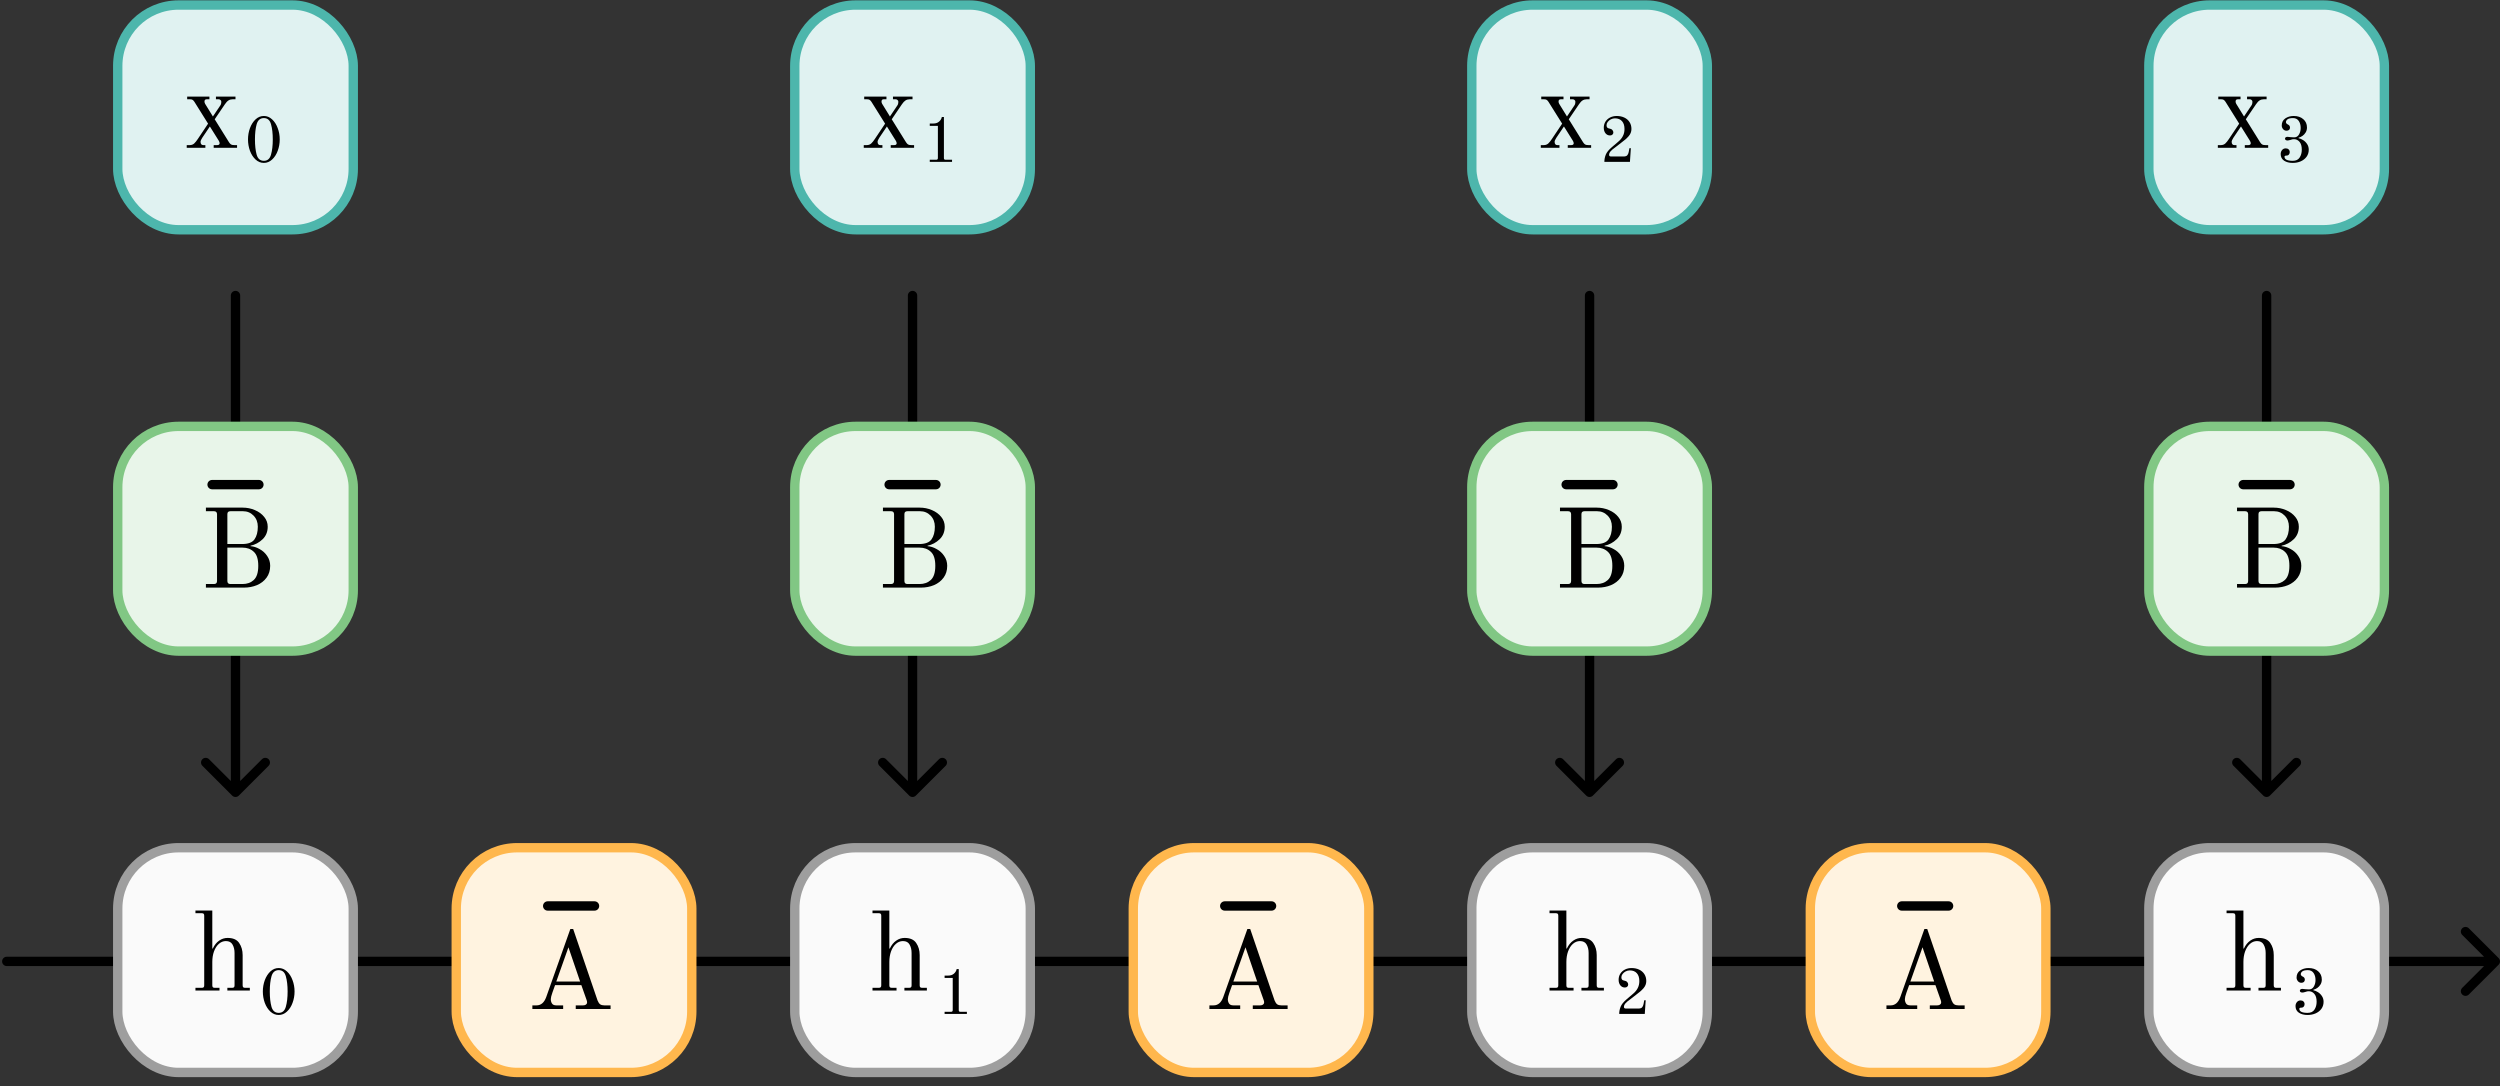 <svg width="267" height="116" viewBox="0 0 267 116" fill="none" xmlns="http://www.w3.org/2000/svg">
<rect x="0" y="0" width="267" height="116" fill="#333333" stroke="none"/>
<path d="M0.725 102.178C0.449 102.178 0.225 102.402 0.225 102.678C0.225 102.954 0.449 103.178 0.725 103.178L0.725 102.178ZM266.854 103.032C267.049 102.836 267.049 102.52 266.854 102.324L263.672 99.142C263.476 98.947 263.16 98.947 262.964 99.142C262.769 99.338 262.769 99.654 262.964 99.85L265.793 102.678L262.964 105.506C262.769 105.702 262.769 106.018 262.964 106.214C263.16 106.409 263.476 106.409 263.672 106.214L266.854 103.032ZM0.725 102.678L0.725 103.178L266.5 103.178L266.5 102.678L266.5 102.178L0.725 102.178L0.725 102.678Z" fill="black"/>
<path d="M25.651 31.564C25.651 31.288 25.427 31.064 25.151 31.064C24.875 31.064 24.651 31.288 24.651 31.564L25.651 31.564ZM24.797 84.971C24.993 85.167 25.309 85.167 25.505 84.971L28.686 81.789C28.882 81.594 28.882 81.278 28.686 81.082C28.491 80.887 28.175 80.887 27.979 81.082L25.151 83.911L22.323 81.082C22.127 80.887 21.811 80.887 21.616 81.082C21.42 81.278 21.42 81.594 21.616 81.789L24.797 84.971ZM25.151 31.564L24.651 31.564L24.651 84.618L25.151 84.618L25.651 84.618L25.651 31.564L25.151 31.564Z" fill="black"/>
<path d="M170.266 31.564C170.266 31.288 170.042 31.064 169.766 31.064C169.49 31.064 169.266 31.288 169.266 31.564L170.266 31.564ZM169.413 84.971C169.608 85.167 169.925 85.167 170.12 84.971L173.302 81.789C173.497 81.594 173.497 81.278 173.302 81.082C173.107 80.887 172.79 80.887 172.595 81.082L169.766 83.911L166.938 81.082C166.743 80.887 166.426 80.887 166.231 81.082C166.036 81.278 166.036 81.594 166.231 81.789L169.413 84.971ZM169.766 31.564L169.266 31.564L169.266 84.618L169.766 84.618L170.266 84.618L170.266 31.564L169.766 31.564Z" fill="black"/>
<path d="M97.959 31.564C97.959 31.288 97.735 31.064 97.459 31.064C97.182 31.064 96.959 31.288 96.959 31.564L97.959 31.564ZM97.105 84.971C97.3 85.167 97.617 85.167 97.812 84.971L100.994 81.789C101.189 81.594 101.189 81.278 100.994 81.082C100.799 80.887 100.482 80.887 100.287 81.082L97.459 83.911L94.63 81.082C94.435 80.887 94.118 80.887 93.923 81.082C93.728 81.278 93.728 81.594 93.923 81.789L97.105 84.971ZM97.459 31.564L96.959 31.564L96.959 84.618L97.459 84.618L97.959 84.618L97.959 31.564L97.459 31.564Z" fill="black"/>
<path d="M242.574 31.564C242.574 31.288 242.35 31.064 242.074 31.064C241.798 31.064 241.574 31.288 241.574 31.564L242.574 31.564ZM241.72 84.971C241.915 85.167 242.232 85.167 242.427 84.971L245.609 81.789C245.805 81.594 245.805 81.278 245.609 81.082C245.414 80.887 245.097 80.887 244.902 81.082L242.074 83.911L239.245 81.082C239.05 80.887 238.733 80.887 238.538 81.082C238.343 81.278 238.343 81.594 238.538 81.789L241.72 84.971ZM242.074 31.564L241.574 31.564L241.574 84.618L242.074 84.618L242.574 84.618L242.574 31.564L242.074 31.564Z" fill="black"/>
<rect x="12.574" y="0.537" width="25.154" height="24" rx="6.5" fill="#E0F2F1" stroke="#4DB6AC"/>
<rect x="157.189" y="0.537" width="25.154" height="24" rx="6.5" fill="#E0F2F1" stroke="#4DB6AC"/>
<rect x="84.882" y="0.537" width="25.154" height="24" rx="6.5" fill="#E0F2F1" stroke="#4DB6AC"/>
<rect x="229.497" y="0.537" width="25.154" height="24" rx="6.5" fill="#E0F2F1" stroke="#4DB6AC"/>
<path d="M19.942 15.499H20.254C20.446 15.499 20.606 15.443 20.734 15.331C20.862 15.211 20.994 15.047 21.13 14.839L22.222 13.207L20.758 10.867C20.694 10.771 20.63 10.703 20.566 10.663C20.51 10.623 20.414 10.603 20.278 10.603H19.99V10.315H22.366V10.603H22.078C21.918 10.603 21.838 10.683 21.838 10.843C21.838 10.931 21.862 11.015 21.91 11.095L22.738 12.439L23.53 11.263C23.602 11.159 23.638 11.031 23.638 10.879C23.638 10.791 23.606 10.723 23.542 10.675C23.486 10.627 23.422 10.603 23.35 10.603H23.062V10.315H25.15V10.603H24.85C24.682 10.603 24.534 10.643 24.406 10.723C24.278 10.803 24.15 10.939 24.022 11.131L22.93 12.739L24.454 15.187C24.526 15.299 24.598 15.379 24.67 15.427C24.742 15.475 24.866 15.499 25.042 15.499H25.318V15.787H22.822V15.499H23.182C23.27 15.499 23.338 15.483 23.386 15.451C23.434 15.411 23.458 15.359 23.458 15.295C23.458 15.255 23.45 15.215 23.434 15.175C23.418 15.127 23.398 15.083 23.374 15.043L22.414 13.507L21.598 14.719C21.478 14.911 21.418 15.051 21.418 15.139C21.418 15.379 21.518 15.499 21.718 15.499H21.934V15.787H19.942V15.499Z" fill="black"/>
<path d="M164.557 15.499H164.869C165.061 15.499 165.221 15.443 165.349 15.331C165.477 15.211 165.609 15.047 165.745 14.839L166.837 13.207L165.373 10.867C165.309 10.771 165.245 10.703 165.181 10.663C165.125 10.623 165.029 10.603 164.893 10.603H164.605V10.315H166.981V10.603H166.693C166.533 10.603 166.453 10.683 166.453 10.843C166.453 10.931 166.477 11.015 166.525 11.095L167.353 12.439L168.145 11.263C168.217 11.159 168.253 11.031 168.253 10.879C168.253 10.791 168.221 10.723 168.157 10.675C168.101 10.627 168.037 10.603 167.965 10.603H167.677V10.315H169.765V10.603H169.465C169.297 10.603 169.149 10.643 169.021 10.723C168.893 10.803 168.765 10.939 168.637 11.131L167.545 12.739L169.069 15.187C169.141 15.299 169.213 15.379 169.285 15.427C169.357 15.475 169.481 15.499 169.657 15.499H169.933V15.787H167.437V15.499H167.797C167.885 15.499 167.953 15.483 168.001 15.451C168.049 15.411 168.073 15.359 168.073 15.295C168.073 15.255 168.065 15.215 168.049 15.175C168.033 15.127 168.013 15.083 167.989 15.043L167.029 13.507L166.213 14.719C166.093 14.911 166.033 15.051 166.033 15.139C166.033 15.379 166.133 15.499 166.333 15.499H166.549V15.787H164.557V15.499Z" fill="black"/>
<path d="M92.249 15.499H92.561C92.753 15.499 92.913 15.443 93.041 15.331C93.169 15.211 93.301 15.047 93.437 14.839L94.529 13.207L93.065 10.867C93.001 10.771 92.937 10.703 92.873 10.663C92.817 10.623 92.721 10.603 92.585 10.603H92.297V10.315H94.673V10.603H94.385C94.225 10.603 94.145 10.683 94.145 10.843C94.145 10.931 94.169 11.015 94.217 11.095L95.045 12.439L95.837 11.263C95.909 11.159 95.945 11.031 95.945 10.879C95.945 10.791 95.913 10.723 95.849 10.675C95.793 10.627 95.729 10.603 95.657 10.603H95.369V10.315H97.457V10.603H97.157C96.989 10.603 96.841 10.643 96.713 10.723C96.585 10.803 96.457 10.939 96.329 11.131L95.237 12.739L96.761 15.187C96.833 15.299 96.905 15.379 96.977 15.427C97.049 15.475 97.173 15.499 97.349 15.499H97.625V15.787H95.129V15.499H95.489C95.577 15.499 95.645 15.483 95.693 15.451C95.741 15.411 95.765 15.359 95.765 15.295C95.765 15.255 95.757 15.215 95.741 15.175C95.725 15.127 95.705 15.083 95.681 15.043L94.721 13.507L93.905 14.719C93.785 14.911 93.725 15.051 93.725 15.139C93.725 15.379 93.825 15.499 94.025 15.499H94.241V15.787H92.249V15.499Z" fill="black"/>
<path d="M236.865 15.499H237.177C237.369 15.499 237.529 15.443 237.657 15.331C237.785 15.211 237.917 15.047 238.053 14.839L239.145 13.207L237.681 10.867C237.617 10.771 237.553 10.703 237.489 10.663C237.433 10.623 237.337 10.603 237.201 10.603H236.913V10.315H239.289V10.603H239.001C238.841 10.603 238.761 10.683 238.761 10.843C238.761 10.931 238.785 11.015 238.833 11.095L239.661 12.439L240.453 11.263C240.525 11.159 240.561 11.031 240.561 10.879C240.561 10.791 240.529 10.723 240.465 10.675C240.409 10.627 240.345 10.603 240.273 10.603H239.985V10.315H242.073V10.603H241.773C241.605 10.603 241.457 10.643 241.329 10.723C241.201 10.803 241.073 10.939 240.945 11.131L239.853 12.739L241.377 15.187C241.449 15.299 241.521 15.379 241.593 15.427C241.665 15.475 241.789 15.499 241.965 15.499H242.241V15.787H239.745V15.499H240.105C240.193 15.499 240.261 15.483 240.309 15.451C240.357 15.411 240.381 15.359 240.381 15.295C240.381 15.255 240.373 15.215 240.357 15.175C240.341 15.127 240.321 15.083 240.297 15.043L239.337 13.507L238.521 14.719C238.401 14.911 238.341 15.051 238.341 15.139C238.341 15.379 238.441 15.499 238.641 15.499H238.857V15.787H236.865V15.499Z" fill="black"/>
<path d="M28.181 17.399C27.85 17.399 27.556 17.28 27.299 17.042C27.042 16.804 26.842 16.494 26.697 16.111C26.557 15.724 26.487 15.318 26.487 14.893C26.487 14.468 26.557 14.065 26.697 13.682C26.842 13.295 27.042 12.982 27.299 12.744C27.556 12.506 27.85 12.387 28.181 12.387C28.508 12.387 28.799 12.506 29.056 12.744C29.317 12.982 29.518 13.295 29.658 13.682C29.803 14.065 29.875 14.468 29.875 14.893C29.875 15.318 29.803 15.724 29.658 16.111C29.518 16.494 29.317 16.804 29.056 17.042C28.799 17.28 28.508 17.399 28.181 17.399ZM28.181 17.175C28.568 17.175 28.823 16.956 28.944 16.517C29.07 16.078 29.133 15.537 29.133 14.893C29.133 14.249 29.07 13.708 28.944 13.269C28.823 12.83 28.568 12.611 28.181 12.611C27.794 12.611 27.537 12.83 27.411 13.269C27.29 13.703 27.229 14.244 27.229 14.893C27.229 15.542 27.29 16.085 27.411 16.524C27.537 16.958 27.794 17.175 28.181 17.175Z" fill="black"/>
<path d="M171.347 17.287C171.347 17.03 171.396 16.776 171.494 16.524C171.592 16.272 171.812 16.001 172.152 15.712L172.824 15.138C173.044 14.956 173.209 14.755 173.321 14.536C173.438 14.317 173.496 14.065 173.496 13.78C173.496 13.416 173.408 13.136 173.23 12.94C173.053 12.739 172.801 12.639 172.474 12.639C172.325 12.639 172.18 12.674 172.04 12.744C171.905 12.814 171.793 12.907 171.704 13.024C171.62 13.136 171.578 13.253 171.578 13.374C171.578 13.486 171.604 13.57 171.655 13.626C171.707 13.677 171.777 13.71 171.865 13.724C172.015 13.747 172.124 13.799 172.194 13.878C172.269 13.953 172.306 14.044 172.306 14.151C172.306 14.24 172.274 14.314 172.208 14.375C172.148 14.436 172.061 14.466 171.949 14.466C171.758 14.466 171.599 14.391 171.473 14.242C171.347 14.088 171.284 13.887 171.284 13.64C171.284 13.402 171.343 13.187 171.459 12.996C171.581 12.805 171.746 12.655 171.956 12.548C172.171 12.441 172.409 12.387 172.67 12.387C172.969 12.387 173.237 12.443 173.475 12.555C173.713 12.667 173.9 12.828 174.035 13.038C174.171 13.248 174.238 13.495 174.238 13.78C174.238 14.065 174.138 14.321 173.937 14.55C173.737 14.779 173.473 15.01 173.146 15.243L172.46 15.775C172.264 15.91 172.113 16.041 172.005 16.167C171.903 16.288 171.851 16.414 171.851 16.545C171.851 16.657 171.924 16.713 172.068 16.713H173.391C173.578 16.713 173.709 16.673 173.783 16.594C173.863 16.51 173.916 16.393 173.944 16.244L174.021 15.831H174.175L174.077 17.287H171.347Z" fill="black"/>
<path d="M99.299 17.063H99.971C100.04 17.063 100.089 17.049 100.117 17.021C100.15 16.993 100.166 16.946 100.166 16.881V13.444H99.299V13.192H99.683C99.936 13.192 100.138 13.124 100.292 12.989C100.451 12.854 100.549 12.69 100.586 12.499H100.81V16.881C100.81 16.946 100.824 16.993 100.852 17.021C100.885 17.049 100.936 17.063 101.006 17.063H101.678V17.287H99.299V17.063Z" fill="black"/>
<path d="M244.866 17.399C244.492 17.399 244.184 17.32 243.942 17.161C243.699 16.998 243.578 16.762 243.578 16.454C243.578 16.286 243.627 16.144 243.725 16.027C243.823 15.906 243.951 15.845 244.11 15.845C244.245 15.845 244.35 15.882 244.425 15.957C244.504 16.027 244.544 16.125 244.544 16.251C244.544 16.349 244.513 16.435 244.453 16.51C244.397 16.58 244.322 16.615 244.229 16.615C244.065 16.615 243.984 16.655 243.984 16.734C243.984 17.028 244.278 17.175 244.866 17.175C245.206 17.175 245.451 17.058 245.601 16.825C245.755 16.592 245.832 16.312 245.832 15.985C245.832 15.612 245.75 15.332 245.587 15.145C245.428 14.958 245.232 14.865 244.999 14.865C244.929 14.865 244.87 14.87 244.824 14.879C244.782 14.888 244.728 14.905 244.663 14.928C244.509 14.979 244.39 15.005 244.306 15.005C244.236 15.005 244.173 14.989 244.117 14.956C244.065 14.923 244.04 14.874 244.04 14.809C244.04 14.744 244.065 14.695 244.117 14.662C244.168 14.629 244.231 14.613 244.306 14.613C244.385 14.613 244.495 14.625 244.635 14.648C244.728 14.662 244.856 14.669 245.02 14.669C245.244 14.669 245.414 14.569 245.531 14.368C245.652 14.163 245.713 13.929 245.713 13.668C245.713 13.365 245.643 13.113 245.503 12.912C245.363 12.711 245.16 12.611 244.894 12.611C244.618 12.611 244.422 12.655 244.306 12.744C244.194 12.833 244.138 12.933 244.138 13.045C244.138 13.087 244.154 13.131 244.187 13.178C244.219 13.22 244.264 13.255 244.32 13.283C244.488 13.353 244.572 13.467 244.572 13.626C244.572 13.724 244.539 13.806 244.474 13.871C244.408 13.932 244.315 13.962 244.194 13.962C244.058 13.962 243.939 13.906 243.837 13.794C243.739 13.677 243.69 13.549 243.69 13.409C243.69 13.082 243.813 12.83 244.061 12.653C244.313 12.476 244.616 12.387 244.971 12.387C245.395 12.387 245.736 12.501 245.993 12.73C246.254 12.954 246.385 13.25 246.385 13.619C246.385 13.815 246.338 13.99 246.245 14.144C246.156 14.293 246.042 14.417 245.902 14.515C245.766 14.608 245.629 14.671 245.489 14.704V14.76C245.643 14.788 245.804 14.856 245.972 14.963C246.14 15.066 246.282 15.206 246.399 15.383C246.515 15.56 246.574 15.763 246.574 15.992C246.574 16.277 246.497 16.526 246.343 16.741C246.189 16.951 245.981 17.114 245.72 17.231C245.463 17.343 245.178 17.399 244.866 17.399Z" fill="black"/>
<rect x="12.574" y="45.537" width="25.154" height="24" rx="6.5" fill="#E8F5E9" stroke="#81C784"/>
<path d="M21.991 62.374H22.855C23.071 62.374 23.179 62.266 23.179 62.05V54.922C23.179 54.81 23.151 54.73 23.095 54.682C23.047 54.626 22.967 54.598 22.855 54.598H21.991V54.214H25.903C26.375 54.214 26.815 54.302 27.223 54.478C27.639 54.654 27.971 54.898 28.219 55.21C28.467 55.514 28.591 55.862 28.591 56.254C28.591 56.798 28.407 57.246 28.039 57.598C27.671 57.95 27.243 58.178 26.755 58.282V58.33C27.083 58.354 27.407 58.458 27.727 58.642C28.055 58.818 28.323 59.062 28.531 59.374C28.747 59.686 28.855 60.038 28.855 60.43C28.855 60.918 28.727 61.338 28.471 61.69C28.215 62.042 27.871 62.31 27.439 62.494C27.015 62.67 26.547 62.758 26.035 62.758H21.991V62.374ZM25.855 58.102C26.503 58.102 26.943 57.938 27.175 57.61C27.415 57.274 27.535 56.822 27.535 56.254C27.535 55.774 27.383 55.378 27.079 55.066C26.775 54.754 26.399 54.598 25.951 54.598H24.607C24.495 54.598 24.411 54.626 24.355 54.682C24.307 54.73 24.283 54.81 24.283 54.922V58.102H25.855ZM25.903 62.374C26.391 62.374 26.791 62.23 27.103 61.942C27.423 61.646 27.583 61.142 27.583 60.43C27.583 59.718 27.423 59.218 27.103 58.93C26.791 58.634 26.391 58.486 25.903 58.486H24.283V62.05C24.283 62.266 24.391 62.374 24.607 62.374H25.903Z" fill="black"/>
<path d="M22.651 51.758H27.651" stroke="black" stroke-linecap="round"/>
<rect x="157.189" y="45.537" width="25.154" height="24" rx="6.5" fill="#E8F5E9" stroke="#81C784"/>
<path d="M166.606 62.374H167.47C167.686 62.374 167.794 62.266 167.794 62.05V54.922C167.794 54.81 167.766 54.73 167.71 54.682C167.662 54.626 167.582 54.598 167.47 54.598H166.606V54.214H170.518C170.99 54.214 171.43 54.302 171.838 54.478C172.254 54.654 172.586 54.898 172.834 55.21C173.082 55.514 173.206 55.862 173.206 56.254C173.206 56.798 173.022 57.246 172.654 57.598C172.286 57.95 171.858 58.178 171.37 58.282V58.33C171.698 58.354 172.022 58.458 172.342 58.642C172.67 58.818 172.938 59.062 173.146 59.374C173.362 59.686 173.47 60.038 173.47 60.43C173.47 60.918 173.342 61.338 173.086 61.69C172.83 62.042 172.486 62.31 172.054 62.494C171.63 62.67 171.162 62.758 170.65 62.758H166.606V62.374ZM170.47 58.102C171.118 58.102 171.558 57.938 171.79 57.61C172.03 57.274 172.15 56.822 172.15 56.254C172.15 55.774 171.998 55.378 171.694 55.066C171.39 54.754 171.014 54.598 170.566 54.598H169.222C169.11 54.598 169.026 54.626 168.97 54.682C168.922 54.73 168.898 54.81 168.898 54.922V58.102H170.47ZM170.518 62.374C171.006 62.374 171.406 62.23 171.718 61.942C172.038 61.646 172.198 61.142 172.198 60.43C172.198 59.718 172.038 59.218 171.718 58.93C171.406 58.634 171.006 58.486 170.518 58.486H168.898V62.05C168.898 62.266 169.006 62.374 169.222 62.374H170.518Z" fill="black"/>
<path d="M167.266 51.758H172.266" stroke="black" stroke-linecap="round"/>
<rect x="84.882" y="45.537" width="25.154" height="24" rx="6.5" fill="#E8F5E9" stroke="#81C784"/>
<path d="M94.298 62.374H95.162C95.378 62.374 95.486 62.266 95.486 62.05V54.922C95.486 54.81 95.458 54.73 95.402 54.682C95.354 54.626 95.274 54.598 95.162 54.598H94.298V54.214H98.21C98.682 54.214 99.122 54.302 99.53 54.478C99.946 54.654 100.278 54.898 100.526 55.21C100.774 55.514 100.898 55.862 100.898 56.254C100.898 56.798 100.714 57.246 100.346 57.598C99.978 57.95 99.55 58.178 99.062 58.282V58.33C99.39 58.354 99.714 58.458 100.034 58.642C100.362 58.818 100.63 59.062 100.838 59.374C101.054 59.686 101.162 60.038 101.162 60.43C101.162 60.918 101.034 61.338 100.778 61.69C100.522 62.042 100.178 62.31 99.746 62.494C99.322 62.67 98.854 62.758 98.342 62.758H94.298V62.374ZM98.162 58.102C98.81 58.102 99.25 57.938 99.482 57.61C99.722 57.274 99.842 56.822 99.842 56.254C99.842 55.774 99.69 55.378 99.386 55.066C99.082 54.754 98.706 54.598 98.258 54.598H96.914C96.802 54.598 96.718 54.626 96.662 54.682C96.614 54.73 96.59 54.81 96.59 54.922V58.102H98.162ZM98.21 62.374C98.698 62.374 99.098 62.23 99.41 61.942C99.73 61.646 99.89 61.142 99.89 60.43C99.89 59.718 99.73 59.218 99.41 58.93C99.098 58.634 98.698 58.486 98.21 58.486H96.59V62.05C96.59 62.266 96.698 62.374 96.914 62.374H98.21Z" fill="black"/>
<path d="M94.959 51.758H99.959" stroke="black" stroke-linecap="round"/>
<rect x="229.497" y="45.537" width="25.154" height="24" rx="6.5" fill="#E8F5E9" stroke="#81C784"/>
<path d="M238.914 62.374H239.778C239.994 62.374 240.102 62.266 240.102 62.05V54.922C240.102 54.81 240.074 54.73 240.018 54.682C239.97 54.626 239.89 54.598 239.778 54.598H238.914V54.214H242.826C243.298 54.214 243.738 54.302 244.146 54.478C244.562 54.654 244.894 54.898 245.142 55.21C245.39 55.514 245.514 55.862 245.514 56.254C245.514 56.798 245.33 57.246 244.962 57.598C244.594 57.95 244.166 58.178 243.678 58.282V58.33C244.006 58.354 244.33 58.458 244.65 58.642C244.978 58.818 245.246 59.062 245.454 59.374C245.67 59.686 245.778 60.038 245.778 60.43C245.778 60.918 245.65 61.338 245.394 61.69C245.138 62.042 244.794 62.31 244.362 62.494C243.938 62.67 243.47 62.758 242.958 62.758H238.914V62.374ZM242.778 58.102C243.426 58.102 243.866 57.938 244.098 57.61C244.338 57.274 244.458 56.822 244.458 56.254C244.458 55.774 244.306 55.378 244.002 55.066C243.698 54.754 243.322 54.598 242.874 54.598H241.53C241.418 54.598 241.334 54.626 241.278 54.682C241.23 54.73 241.206 54.81 241.206 54.922V58.102H242.778ZM242.826 62.374C243.314 62.374 243.714 62.23 244.026 61.942C244.346 61.646 244.506 61.142 244.506 60.43C244.506 59.718 244.346 59.218 244.026 58.93C243.714 58.634 243.314 58.486 242.826 58.486H241.206V62.05C241.206 62.266 241.314 62.374 241.53 62.374H242.826Z" fill="black"/>
<path d="M239.574 51.758H244.574" stroke="black" stroke-linecap="round"/>
<rect x="12.574" y="90.537" width="25.154" height="24" rx="6.5" fill="#FAFAFA" stroke="#9E9E9E"/>
<path d="M20.874 105.499H21.546C21.642 105.499 21.71 105.479 21.75 105.439C21.79 105.399 21.81 105.331 21.81 105.235V97.795C21.81 97.699 21.79 97.631 21.75 97.591C21.71 97.551 21.642 97.531 21.546 97.531H20.874V97.243H22.674V101.299L22.722 101.311C22.906 100.927 23.134 100.643 23.406 100.459C23.678 100.267 23.978 100.171 24.306 100.171C24.89 100.171 25.302 100.351 25.542 100.711C25.79 101.071 25.914 101.503 25.914 102.007V105.235C25.914 105.331 25.934 105.399 25.974 105.439C26.014 105.479 26.082 105.499 26.178 105.499H26.682V105.787H24.282V105.499H24.786C24.882 105.499 24.95 105.479 24.99 105.439C25.03 105.399 25.05 105.331 25.05 105.235V101.779C25.05 101.427 24.978 101.127 24.834 100.879C24.698 100.631 24.462 100.507 24.126 100.507C23.846 100.507 23.594 100.607 23.37 100.807C23.154 100.999 22.982 101.267 22.854 101.611C22.734 101.947 22.674 102.323 22.674 102.739V105.235C22.674 105.331 22.694 105.399 22.734 105.439C22.774 105.479 22.842 105.499 22.938 105.499H23.442V105.787H20.874V105.499Z" fill="black"/>
<path d="M29.765 108.399C29.434 108.399 29.14 108.28 28.883 108.042C28.627 107.804 28.426 107.494 28.281 107.111C28.141 106.724 28.071 106.318 28.071 105.893C28.071 105.468 28.141 105.065 28.281 104.682C28.426 104.295 28.627 103.982 28.883 103.744C29.14 103.506 29.434 103.387 29.765 103.387C30.092 103.387 30.384 103.506 30.64 103.744C30.902 103.982 31.102 104.295 31.242 104.682C31.387 105.065 31.459 105.468 31.459 105.893C31.459 106.318 31.387 106.724 31.242 107.111C31.102 107.494 30.902 107.804 30.64 108.042C30.384 108.28 30.092 108.399 29.765 108.399ZM29.765 108.175C30.153 108.175 30.407 107.956 30.528 107.517C30.654 107.078 30.717 106.537 30.717 105.893C30.717 105.249 30.654 104.708 30.528 104.269C30.407 103.83 30.153 103.611 29.765 103.611C29.378 103.611 29.121 103.83 28.995 104.269C28.874 104.703 28.813 105.244 28.813 105.893C28.813 106.542 28.874 107.085 28.995 107.524C29.121 107.958 29.378 108.175 29.765 108.175Z" fill="black"/>
<rect x="157.189" y="90.537" width="25.154" height="24" rx="6.5" fill="#FAFAFA" stroke="#9E9E9E"/>
<path d="M165.489 105.499H166.161C166.257 105.499 166.325 105.479 166.365 105.439C166.405 105.399 166.425 105.331 166.425 105.235V97.795C166.425 97.699 166.405 97.631 166.365 97.591C166.325 97.551 166.257 97.531 166.161 97.531H165.489V97.243H167.289V101.299L167.337 101.311C167.521 100.927 167.749 100.643 168.021 100.459C168.293 100.267 168.593 100.171 168.921 100.171C169.505 100.171 169.917 100.351 170.157 100.711C170.405 101.071 170.529 101.503 170.529 102.007V105.235C170.529 105.331 170.549 105.399 170.589 105.439C170.629 105.479 170.697 105.499 170.793 105.499H171.297V105.787H168.897V105.499H169.401C169.497 105.499 169.565 105.479 169.605 105.439C169.645 105.399 169.665 105.331 169.665 105.235V101.779C169.665 101.427 169.593 101.127 169.449 100.879C169.313 100.631 169.077 100.507 168.741 100.507C168.461 100.507 168.209 100.607 167.985 100.807C167.769 100.999 167.597 101.267 167.469 101.611C167.349 101.947 167.289 102.323 167.289 102.739V105.235C167.289 105.331 167.309 105.399 167.349 105.439C167.389 105.479 167.457 105.499 167.553 105.499H168.057V105.787H165.489V105.499Z" fill="black"/>
<path d="M172.932 108.287C172.932 108.03 172.981 107.776 173.079 107.524C173.177 107.272 173.396 107.001 173.737 106.712L174.409 106.138C174.628 105.956 174.794 105.755 174.906 105.536C175.022 105.317 175.081 105.065 175.081 104.78C175.081 104.416 174.992 104.136 174.815 103.94C174.637 103.739 174.385 103.639 174.059 103.639C173.909 103.639 173.765 103.674 173.625 103.744C173.489 103.814 173.377 103.907 173.289 104.024C173.205 104.136 173.163 104.253 173.163 104.374C173.163 104.486 173.188 104.57 173.24 104.626C173.291 104.677 173.361 104.71 173.45 104.724C173.599 104.747 173.709 104.799 173.779 104.878C173.853 104.953 173.891 105.044 173.891 105.151C173.891 105.24 173.858 105.314 173.793 105.375C173.732 105.436 173.646 105.466 173.534 105.466C173.342 105.466 173.184 105.391 173.058 105.242C172.932 105.088 172.869 104.887 172.869 104.64C172.869 104.402 172.927 104.187 173.044 103.996C173.165 103.805 173.331 103.655 173.541 103.548C173.755 103.441 173.993 103.387 174.255 103.387C174.553 103.387 174.822 103.443 175.06 103.555C175.298 103.667 175.484 103.828 175.62 104.038C175.755 104.248 175.823 104.495 175.823 104.78C175.823 105.065 175.722 105.321 175.522 105.55C175.321 105.779 175.057 106.01 174.731 106.243L174.045 106.775C173.849 106.91 173.697 107.041 173.59 107.167C173.487 107.288 173.436 107.414 173.436 107.545C173.436 107.657 173.508 107.713 173.653 107.713H174.976C175.162 107.713 175.293 107.673 175.368 107.594C175.447 107.51 175.501 107.393 175.529 107.244L175.606 106.831H175.76L175.662 108.287H172.932Z" fill="black"/>
<rect x="84.882" y="90.537" width="25.154" height="24" rx="6.5" fill="#FAFAFA" stroke="#9E9E9E"/>
<path d="M93.182 105.499H93.854C93.95 105.499 94.018 105.479 94.058 105.439C94.098 105.399 94.118 105.331 94.118 105.235V97.795C94.118 97.699 94.098 97.631 94.058 97.591C94.018 97.551 93.95 97.531 93.854 97.531H93.182V97.243H94.982V101.299L95.03 101.311C95.214 100.927 95.442 100.643 95.714 100.459C95.986 100.267 96.286 100.171 96.614 100.171C97.198 100.171 97.61 100.351 97.85 100.711C98.098 101.071 98.222 101.503 98.222 102.007V105.235C98.222 105.331 98.242 105.399 98.282 105.439C98.322 105.479 98.39 105.499 98.486 105.499H98.99V105.787H96.59V105.499H97.094C97.19 105.499 97.258 105.479 97.298 105.439C97.338 105.399 97.358 105.331 97.358 105.235V101.779C97.358 101.427 97.286 101.127 97.142 100.879C97.006 100.631 96.77 100.507 96.434 100.507C96.154 100.507 95.902 100.607 95.678 100.807C95.462 100.999 95.29 101.267 95.162 101.611C95.042 101.947 94.982 102.323 94.982 102.739V105.235C94.982 105.331 95.002 105.399 95.042 105.439C95.082 105.479 95.15 105.499 95.246 105.499H95.75V105.787H93.182V105.499Z" fill="black"/>
<path d="M100.883 108.063H101.555C101.625 108.063 101.674 108.049 101.702 108.021C101.735 107.993 101.751 107.946 101.751 107.881V104.444H100.883V104.192H101.268C101.52 104.192 101.723 104.124 101.877 103.989C102.036 103.854 102.134 103.69 102.171 103.499H102.395V107.881C102.395 107.946 102.409 107.993 102.437 108.021C102.47 108.049 102.521 108.063 102.591 108.063H103.263V108.287H100.883V108.063Z" fill="black"/>
<rect x="229.497" y="90.537" width="25.154" height="24" rx="6.5" fill="#FAFAFA" stroke="#9E9E9E"/>
<path d="M237.797 105.499H238.469C238.565 105.499 238.633 105.479 238.673 105.439C238.713 105.399 238.733 105.331 238.733 105.235V97.795C238.733 97.699 238.713 97.631 238.673 97.591C238.633 97.551 238.565 97.531 238.469 97.531H237.797V97.243H239.597V101.299L239.645 101.311C239.829 100.927 240.057 100.643 240.329 100.459C240.601 100.267 240.901 100.171 241.229 100.171C241.813 100.171 242.225 100.351 242.465 100.711C242.713 101.071 242.837 101.503 242.837 102.007V105.235C242.837 105.331 242.857 105.399 242.897 105.439C242.937 105.479 243.005 105.499 243.101 105.499H243.605V105.787H241.205V105.499H241.709C241.805 105.499 241.873 105.479 241.913 105.439C241.953 105.399 241.973 105.331 241.973 105.235V101.779C241.973 101.427 241.901 101.127 241.757 100.879C241.621 100.631 241.385 100.507 241.049 100.507C240.769 100.507 240.517 100.607 240.293 100.807C240.077 100.999 239.905 101.267 239.777 101.611C239.657 101.947 239.597 102.323 239.597 102.739V105.235C239.597 105.331 239.617 105.399 239.657 105.439C239.697 105.479 239.765 105.499 239.861 105.499H240.365V105.787H237.797V105.499Z" fill="black"/>
<path d="M246.45 108.399C246.077 108.399 245.769 108.32 245.526 108.161C245.284 107.998 245.162 107.762 245.162 107.454C245.162 107.286 245.211 107.144 245.309 107.027C245.407 106.906 245.536 106.845 245.694 106.845C245.83 106.845 245.935 106.882 246.009 106.957C246.089 107.027 246.128 107.125 246.128 107.251C246.128 107.349 246.098 107.435 246.037 107.51C245.981 107.58 245.907 107.615 245.813 107.615C245.65 107.615 245.568 107.655 245.568 107.734C245.568 108.028 245.862 108.175 246.45 108.175C246.791 108.175 247.036 108.058 247.185 107.825C247.339 107.592 247.416 107.312 247.416 106.985C247.416 106.612 247.335 106.332 247.171 106.145C247.013 105.958 246.817 105.865 246.583 105.865C246.513 105.865 246.455 105.87 246.408 105.879C246.366 105.888 246.313 105.905 246.247 105.928C246.093 105.979 245.974 106.005 245.89 106.005C245.82 106.005 245.757 105.989 245.701 105.956C245.65 105.923 245.624 105.874 245.624 105.809C245.624 105.744 245.65 105.695 245.701 105.662C245.753 105.629 245.816 105.613 245.89 105.613C245.97 105.613 246.079 105.625 246.219 105.648C246.313 105.662 246.441 105.669 246.604 105.669C246.828 105.669 246.999 105.569 247.115 105.368C247.237 105.163 247.297 104.929 247.297 104.668C247.297 104.365 247.227 104.113 247.087 103.912C246.947 103.711 246.744 103.611 246.478 103.611C246.203 103.611 246.007 103.655 245.89 103.744C245.778 103.833 245.722 103.933 245.722 104.045C245.722 104.087 245.739 104.131 245.771 104.178C245.804 104.22 245.848 104.255 245.904 104.283C246.072 104.353 246.156 104.467 246.156 104.626C246.156 104.724 246.124 104.806 246.058 104.871C245.993 104.932 245.9 104.962 245.778 104.962C245.643 104.962 245.524 104.906 245.421 104.794C245.323 104.677 245.274 104.549 245.274 104.409C245.274 104.082 245.398 103.83 245.645 103.653C245.897 103.476 246.201 103.387 246.555 103.387C246.98 103.387 247.321 103.501 247.577 103.73C247.839 103.954 247.969 104.25 247.969 104.619C247.969 104.815 247.923 104.99 247.829 105.144C247.741 105.293 247.626 105.417 247.486 105.515C247.351 105.608 247.213 105.671 247.073 105.704V105.76C247.227 105.788 247.388 105.856 247.556 105.963C247.724 106.066 247.867 106.206 247.983 106.383C248.1 106.56 248.158 106.763 248.158 106.992C248.158 107.277 248.081 107.526 247.927 107.741C247.773 107.951 247.566 108.114 247.304 108.231C247.048 108.343 246.763 108.399 246.45 108.399Z" fill="black"/>
<rect x="48.728" y="90.537" width="25.154" height="24" rx="6.5" fill="#FFF3E0" stroke="#FFB74D"/>
<path d="M56.857 107.374H57.301C57.773 107.374 58.117 107.082 58.333 106.498L60.913 99.214H61.213L63.817 106.846C63.897 107.046 63.993 107.186 64.105 107.266C64.217 107.338 64.361 107.374 64.537 107.374H65.209V107.758H61.489V107.374H62.281C62.401 107.374 62.501 107.346 62.581 107.29C62.661 107.226 62.701 107.154 62.701 107.074C62.701 106.97 62.685 106.882 62.653 106.81L62.089 105.214H59.281L58.993 106.018C58.881 106.338 58.825 106.57 58.825 106.714C58.825 106.89 58.869 107.046 58.957 107.182C59.045 107.31 59.197 107.374 59.413 107.374H60.145V107.758H56.857V107.374ZM59.413 104.83H61.957L60.709 101.17L59.413 104.83Z" fill="black"/>
<path d="M58.494 96.758H63.494" stroke="black" stroke-linecap="round"/>
<rect x="193.343" y="90.537" width="25.154" height="24" rx="6.5" fill="#FFF3E0" stroke="#FFB74D"/>
<path d="M201.472 107.374H201.916C202.388 107.374 202.732 107.082 202.948 106.498L205.528 99.214H205.828L208.432 106.846C208.512 107.046 208.608 107.186 208.72 107.266C208.832 107.338 208.976 107.374 209.152 107.374H209.824V107.758H206.104V107.374H206.896C207.016 107.374 207.116 107.346 207.196 107.29C207.276 107.226 207.316 107.154 207.316 107.074C207.316 106.97 207.3 106.882 207.268 106.81L206.704 105.214H203.896L203.608 106.018C203.496 106.338 203.44 106.57 203.44 106.714C203.44 106.89 203.484 107.046 203.572 107.182C203.66 107.31 203.812 107.374 204.028 107.374H204.76V107.758H201.472V107.374ZM204.028 104.83H206.572L205.324 101.17L204.028 104.83Z" fill="black"/>
<path d="M203.109 96.758H208.109" stroke="black" stroke-linecap="round"/>
<rect x="121.036" y="90.537" width="25.154" height="24" rx="6.5" fill="#FFF3E0" stroke="#FFB74D"/>
<path d="M129.165 107.374H129.609C130.081 107.374 130.425 107.082 130.641 106.498L133.221 99.214H133.521L136.125 106.846C136.205 107.046 136.301 107.186 136.413 107.266C136.525 107.338 136.669 107.374 136.845 107.374H137.517V107.758H133.797V107.374H134.589C134.709 107.374 134.809 107.346 134.889 107.29C134.969 107.226 135.009 107.154 135.009 107.074C135.009 106.97 134.993 106.882 134.961 106.81L134.397 105.214H131.589L131.301 106.018C131.189 106.338 131.133 106.57 131.133 106.714C131.133 106.89 131.177 107.046 131.265 107.182C131.353 107.31 131.505 107.374 131.721 107.374H132.453V107.758H129.165V107.374ZM131.721 104.83H134.265L133.017 101.17L131.721 104.83Z" fill="black"/>
<path d="M130.802 96.758H135.802" stroke="black" stroke-linecap="round"/>
</svg>
